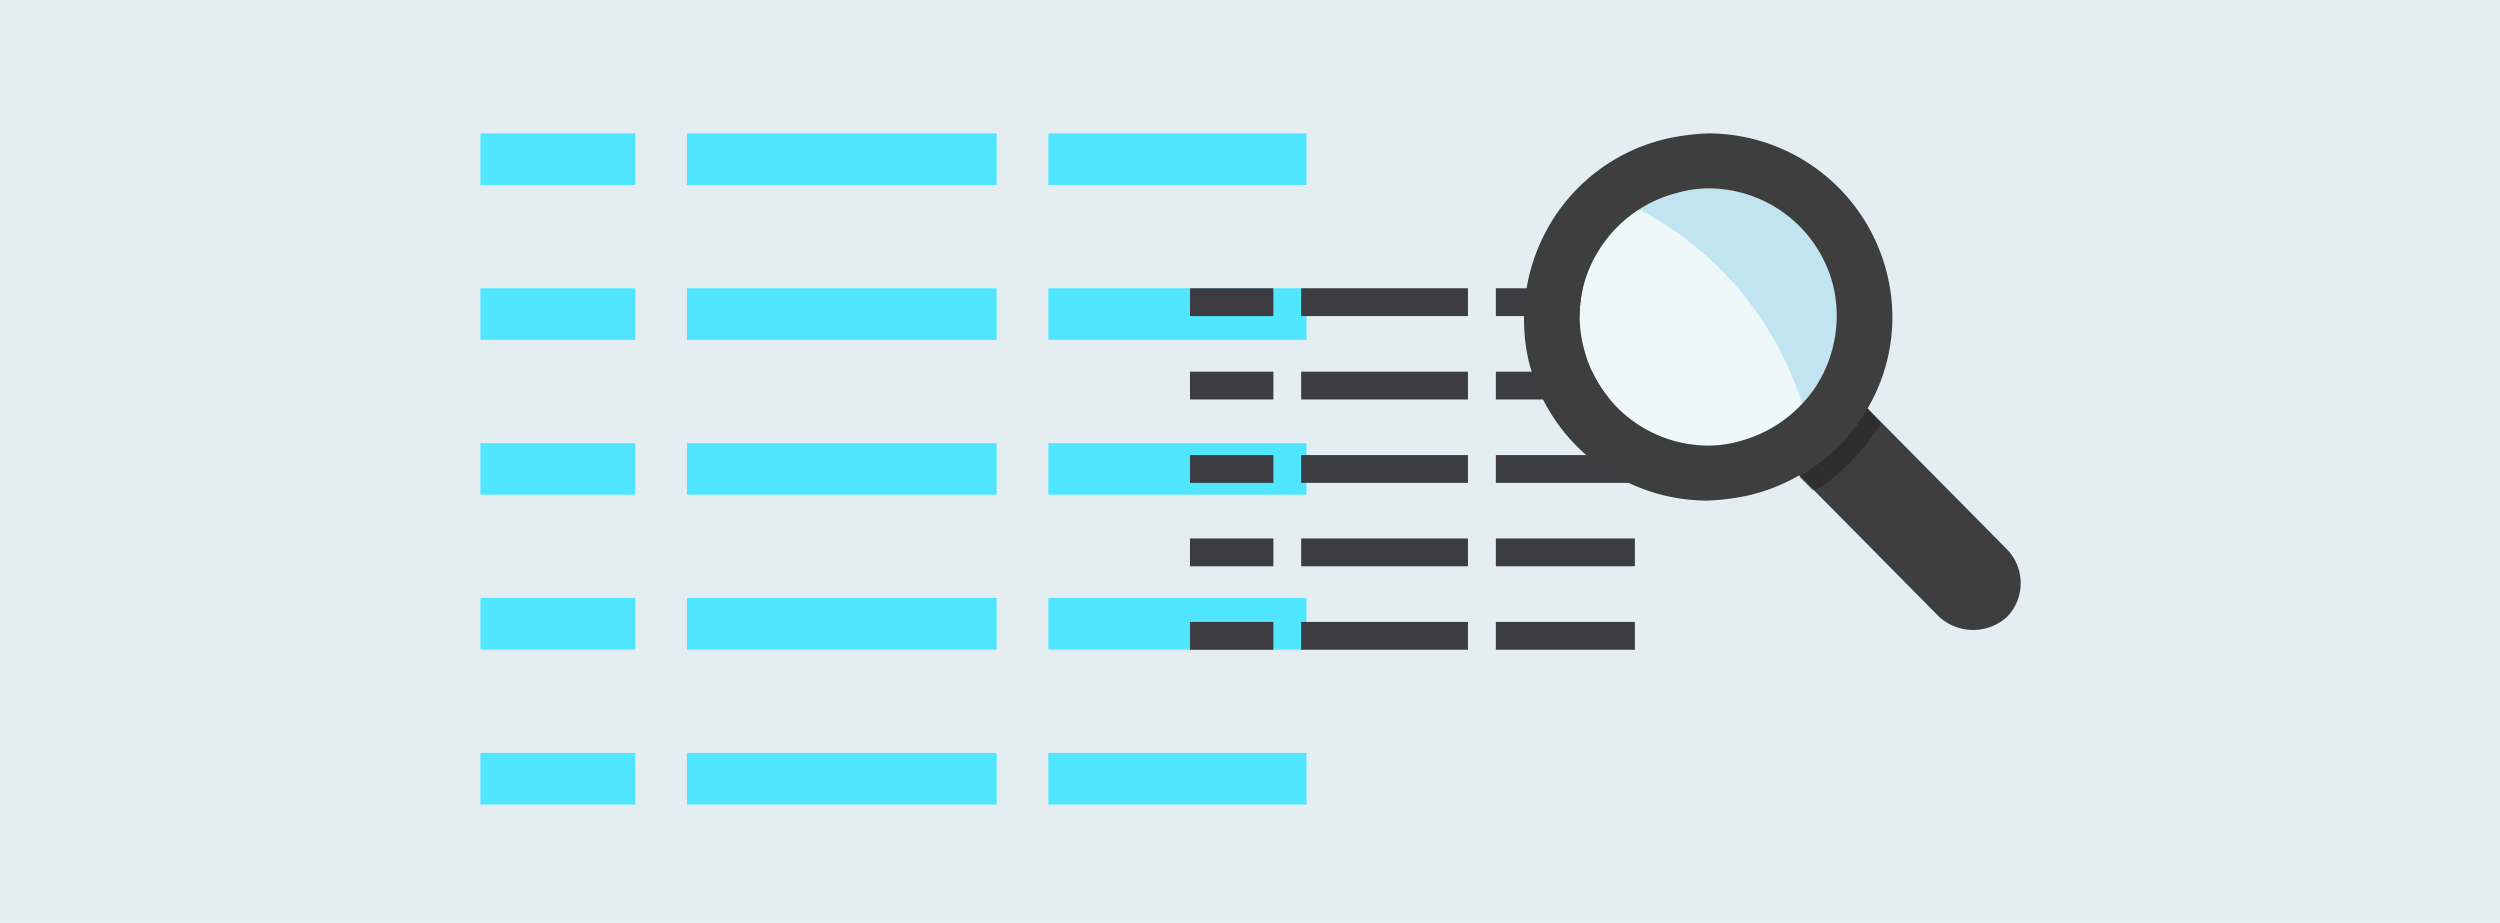 <svg xmlns="http://www.w3.org/2000/svg" viewBox="0 0 298 110"><title>Subqueries</title><g id="background_blue" data-name="background blue"><rect width="298" height="110" fill="#e4edf1"/></g><g id="Shapes"><g><path fill="#50e6ff" d="M57.267,15.9H75.725v6.154H57.267V15.9m0,18.458H75.725v6.154H57.267V34.361m0,18.459H75.725v6.153H57.267V52.82m0,18.458H75.725v6.153H57.267v-6.14m0,18.459H75.725V95.9H57.267V89.754M81.883,15.9H118.8v6.154H81.883V15.9m0,18.458H118.8v6.154H81.883V34.361m0,18.459H118.8v6.153H81.883V52.82m0,18.458H118.8v6.153H81.883v-6.14m0,18.459H118.8V95.9H81.883V89.754M124.964,15.9h30.77v6.154h-30.77V15.9m0,18.458h30.77v6.154h-30.77V34.361m0,18.459h30.77v6.153h-30.77V52.82m0,18.458h30.77v6.153h-30.77v-6.14m0,18.459h30.77V95.9h-30.77Z"/><path fill="#3c3c41" d="M141.847,34.361h9.94v3.314h-9.94V34.361m0,9.941h9.94v3.314h-9.94V44.3m0,9.94h9.94v3.314h-9.94V54.242m0,9.941h9.94V67.5h-9.94V64.19m0,9.941h9.94v3.314h-9.94V74.133M155.1,34.361h19.881v3.314H155.1V34.361m0,9.941h19.881v3.314H155.1V44.3m0,9.94h19.881v3.314H155.1V54.242m0,9.941h19.881V67.5H155.1V64.19m0,9.941h19.881v3.314H155.1V74.133m23.2-39.772h16.571v3.314H178.305V34.361m0,9.941h16.571v3.314H178.305V44.3m0,9.94h16.571v3.314H178.305V54.242m0,9.941h16.571V67.5H178.305V64.19m0,9.941h16.571v3.314H178.305Z"/><g><path fill="#fff" d="M188.771,41.42a15.334,15.334,0,0,0,14.884,11.7,13.509,13.509,0,0,0,3.722-.531,15.918,15.918,0,0,0,4.961-2.3,16.3,16.3,0,0,0,3.9-3.9,15.511,15.511,0,0,0,2.3-12.227,15.336,15.336,0,0,0-14.885-11.7,13.509,13.509,0,0,0-3.721.532,15.437,15.437,0,0,0-9.391,6.911,14.6,14.6,0,0,0-1.772,11.518"/><path fill="#59b4d9" d="M188.771,41.42a15.334,15.334,0,0,0,14.884,11.7,13.509,13.509,0,0,0,3.722-.531,15.918,15.918,0,0,0,4.961-2.3,16.3,16.3,0,0,0,3.9-3.9,15.511,15.511,0,0,0,2.3-12.227,15.336,15.336,0,0,0-14.885-11.7,13.509,13.509,0,0,0-3.721.532,15.437,15.437,0,0,0-9.391,6.911,14.6,14.6,0,0,0-1.772,11.518" opacity=".1" style="isolation:isolate"/><path fill="#59b4d9" d="M195.327,24.94a15.028,15.028,0,0,1,4.607-1.949,13.509,13.509,0,0,1,3.721-.532,15.336,15.336,0,0,1,14.885,11.7,14.71,14.71,0,0,1-2.3,12.227,12.489,12.489,0,0,1-1.418,1.772A39.638,39.638,0,0,0,195.327,24.94" opacity=".3" style="isolation:isolate"/><path fill="#3e3e3e" d="M182.214,43.015a21.979,21.979,0,0,0,21.264,16.657,27.388,27.388,0,0,0,5.316-.709,22.464,22.464,0,0,0,5.671-2.3l16.656,16.834a6.006,6.006,0,0,0,8.152,0,5.782,5.782,0,0,0,0-7.974L222.616,48.685a21.44,21.44,0,0,0,2.3-16.125A21.978,21.978,0,0,0,203.655,15.9a27.311,27.311,0,0,0-5.316.709,21.886,21.886,0,0,0-13.467,9.923A22.356,22.356,0,0,0,182.214,43.015ZM190.543,29.9a15.437,15.437,0,0,1,9.391-6.911,13.509,13.509,0,0,1,3.721-.532,15.336,15.336,0,0,1,14.885,11.7,15.511,15.511,0,0,1-2.3,12.227,16.3,16.3,0,0,1-3.9,3.9,15.918,15.918,0,0,1-4.961,2.3,13.509,13.509,0,0,1-3.722.531A15.334,15.334,0,0,1,188.771,41.42,14.713,14.713,0,0,1,190.543,29.9Z"/><path fill="#1e1e1e" d="M216.059,55.773a21.582,21.582,0,0,0,5.671-5.67c.354-.532.531-.886.886-1.418l1.417,1.595.178.177a3.719,3.719,0,0,1-.709,1.063,26.51,26.51,0,0,1-6.2,6.38,4.234,4.234,0,0,1-1.241.531l-1.594-1.595C215.173,56.305,215.528,56.128,216.059,55.773Z" opacity=".5" style="isolation:isolate"/></g></g></g></svg>